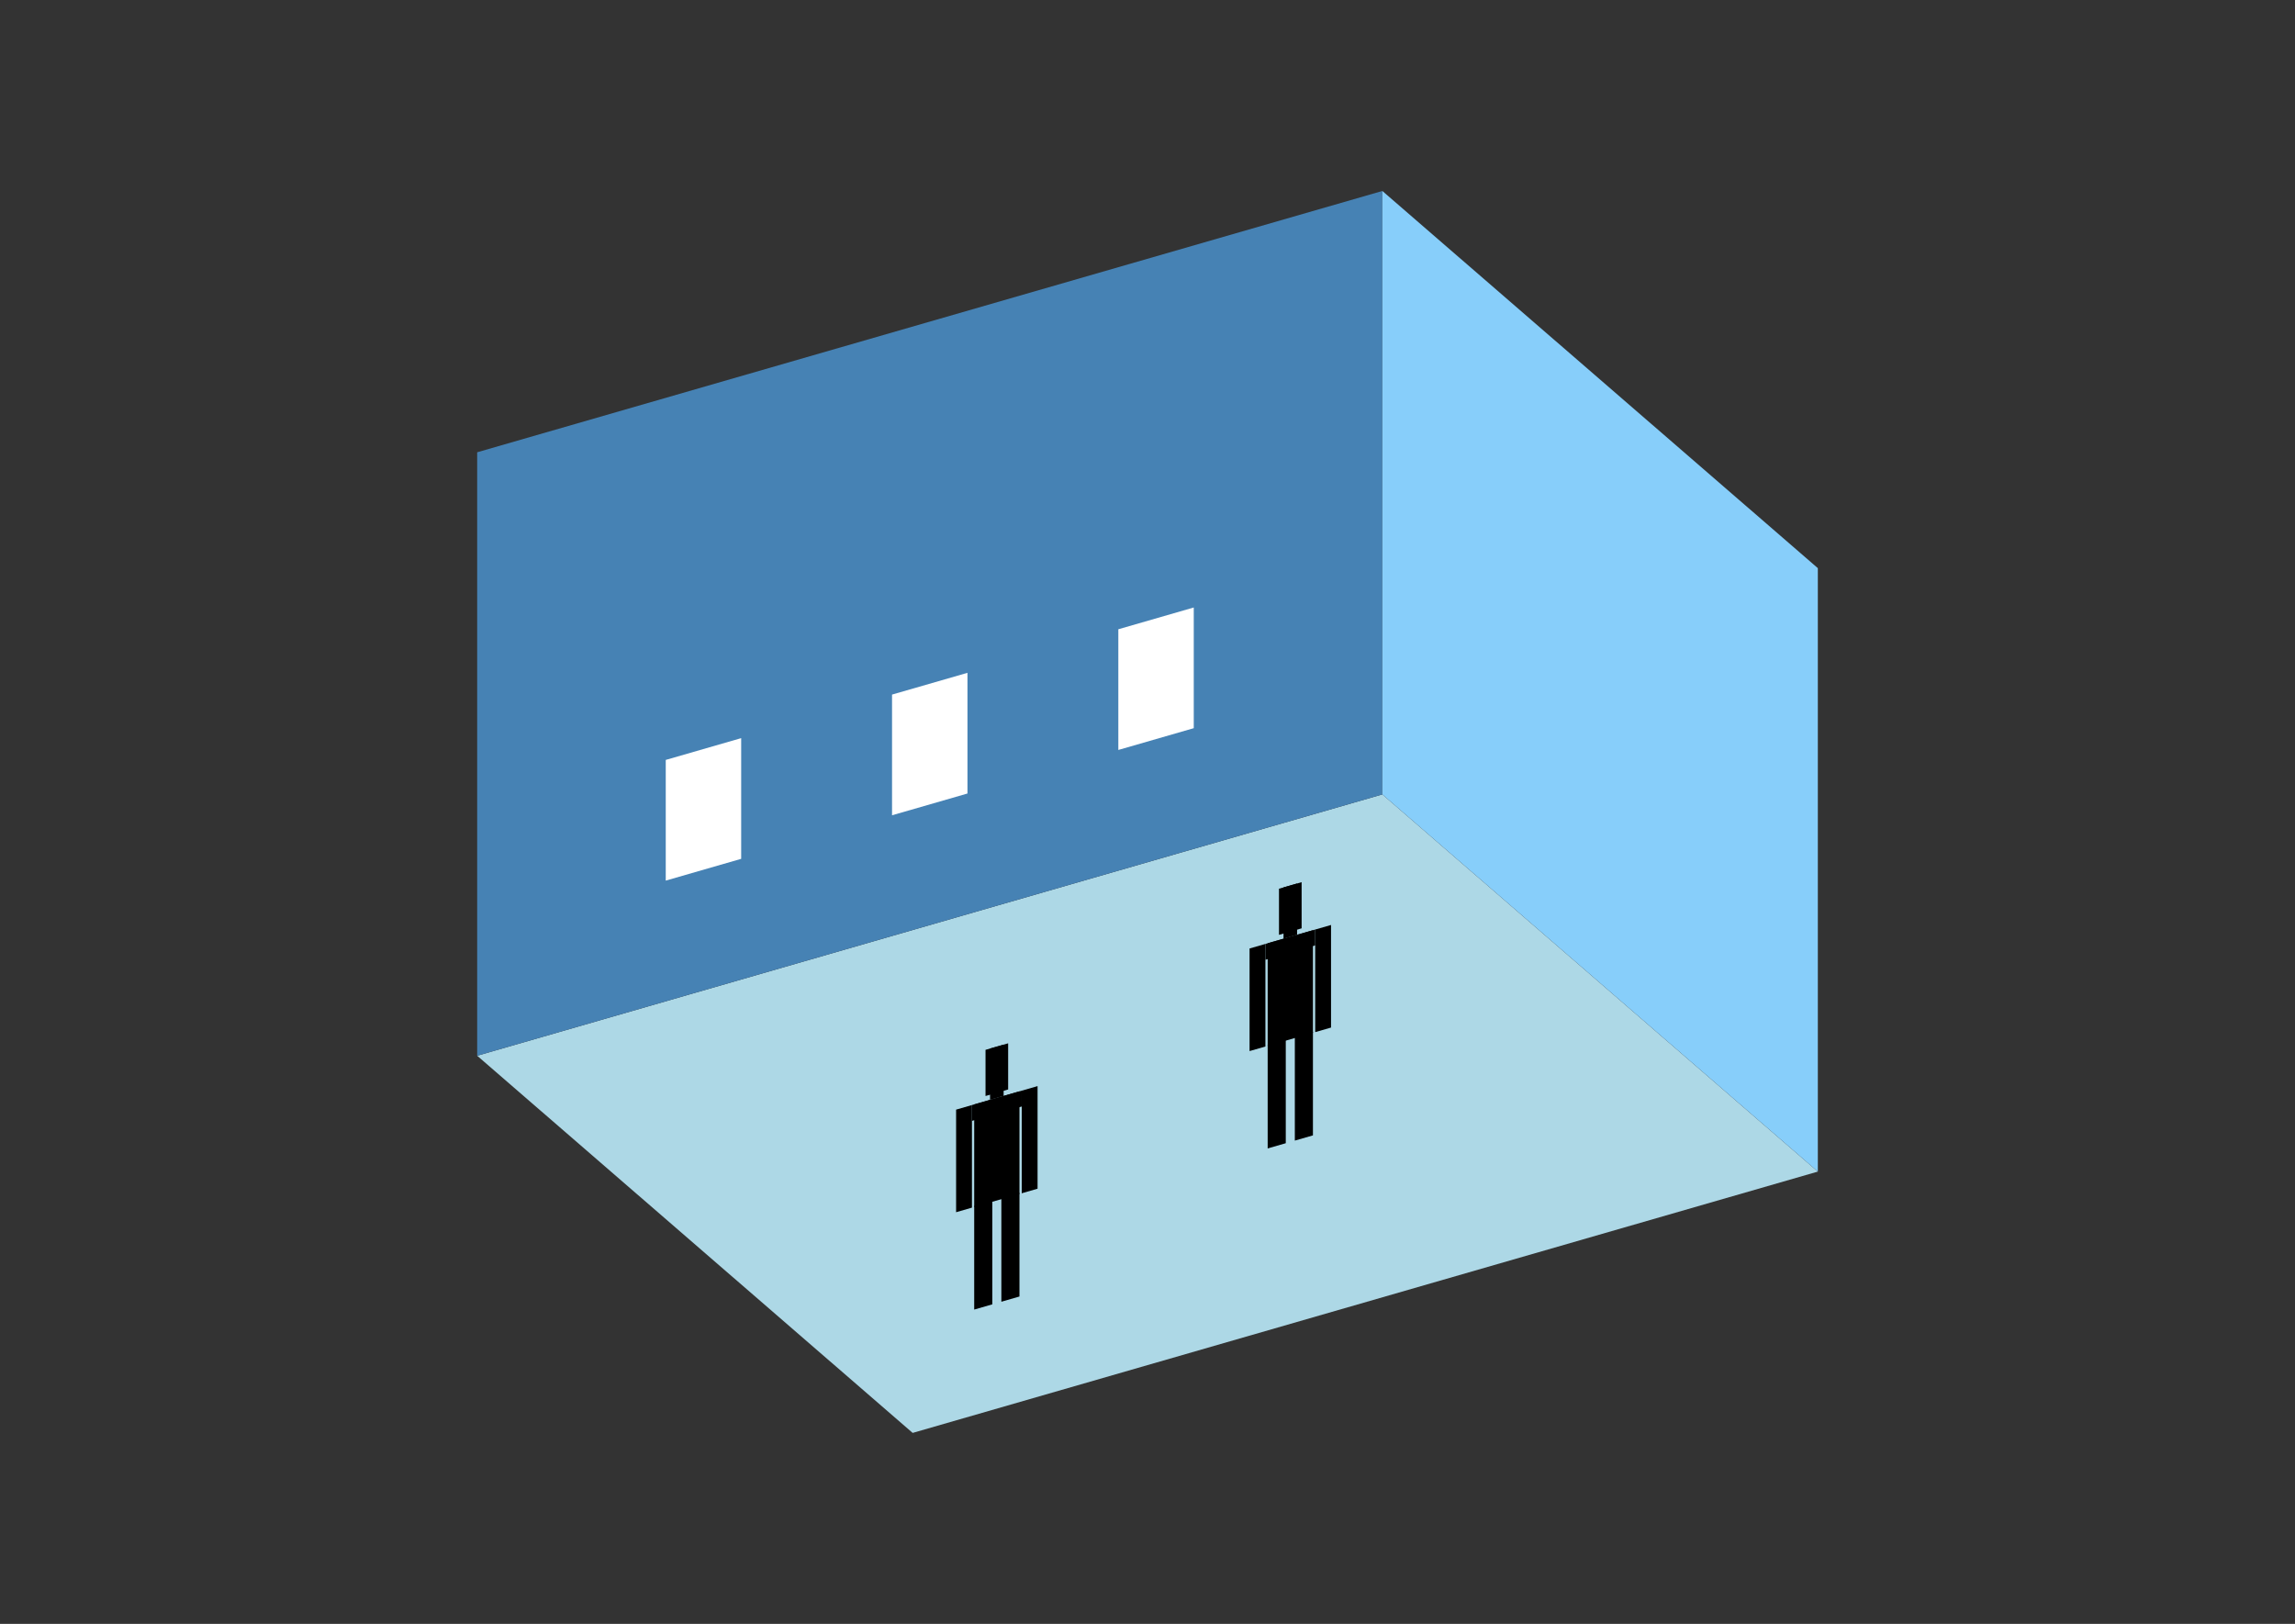 <?xml version="1.0" encoding="UTF-8"?>
<svg
  xmlns="http://www.w3.org/2000/svg"
  width="848"
  height="600"
  style="background-color:white"
>
  <rect width="100%" height="100%" fill="#333333" stroke="none"/>
  <polygon fill="lightblue" points="337.23,529.438 176.315,390.081 510.77,293.532 671.685,432.889" />
  <polygon fill="steelblue" points="176.315,390.081 176.315,167.111 510.77,70.562 510.77,293.532" />
  <polygon fill="lightskyblue" points="671.685,432.889 671.685,209.919 510.77,70.562 510.77,293.532" />
  <polygon fill="white" points="245.993,325.373 245.993,280.779 273.864,272.733 273.864,317.327" />
  <polygon fill="white" points="329.607,301.236 329.607,256.642 357.478,248.596 357.478,293.19" />
  <polygon fill="white" points="413.221,277.099 413.221,232.504 441.092,224.459 441.092,269.053" />
  <polygon fill="hsl(360.0,50.0%,51.427%)" points="468.404,424.332 468.404,386.048 475.093,384.117 475.093,422.401" />
  <polygon fill="hsl(360.0,50.0%,51.427%)" points="485.127,419.505 485.127,381.221 478.438,383.152 478.438,421.436" />
  <polygon fill="hsl(360.0,50.0%,51.427%)" points="461.715,388.358 461.715,350.453 467.568,348.764 467.568,386.669" />
  <polygon fill="hsl(360.0,50.0%,51.427%)" points="485.963,381.358 485.963,343.453 491.816,341.764 491.816,379.669" />
  <polygon fill="hsl(360.0,50.0%,51.427%)" points="467.568,354.617 467.568,348.764 485.963,343.453 485.963,349.306" />
  <polygon fill="hsl(360.0,50.0%,51.427%)" points="468.404,386.427 468.404,348.522 485.127,343.695 485.127,381.6" />
  <polygon fill="hsl(360.0,50.0%,51.427%)" points="472.585,345.42 472.585,328.363 480.946,325.949 480.946,343.006" />
  <polygon fill="hsl(360.0,50.0%,51.427%)" points="474.257,346.833 474.257,327.88 479.274,326.432 479.274,345.384" />
  <polygon fill="hsl(360.0,50.0%,43.829%)" points="359.968,483.869 359.968,445.586 366.657,443.655 366.657,481.939" />
  <polygon fill="hsl(360.0,50.0%,43.829%)" points="376.691,479.042 376.691,440.758 370.002,442.689 370.002,480.973" />
  <polygon fill="hsl(360.0,50.0%,43.829%)" points="353.279,447.896 353.279,409.991 359.132,408.301 359.132,446.206" />
  <polygon fill="hsl(360.0,50.0%,43.829%)" points="377.527,440.896 377.527,402.991 383.38,401.301 383.38,439.206" />
  <polygon fill="hsl(360.0,50.0%,43.829%)" points="359.132,414.154 359.132,408.301 377.527,402.991 377.527,408.844" />
  <polygon fill="hsl(360.0,50.0%,43.829%)" points="359.968,445.965 359.968,408.06 376.691,403.232 376.691,441.137" />
  <polygon fill="hsl(360.0,50.0%,43.829%)" points="364.149,404.958 364.149,387.9 372.51,385.487 372.51,402.544" />
  <polygon fill="hsl(360.0,50.0%,43.829%)" points="365.821,406.37 365.821,387.418 370.838,385.969 370.838,404.922" />
</svg>
